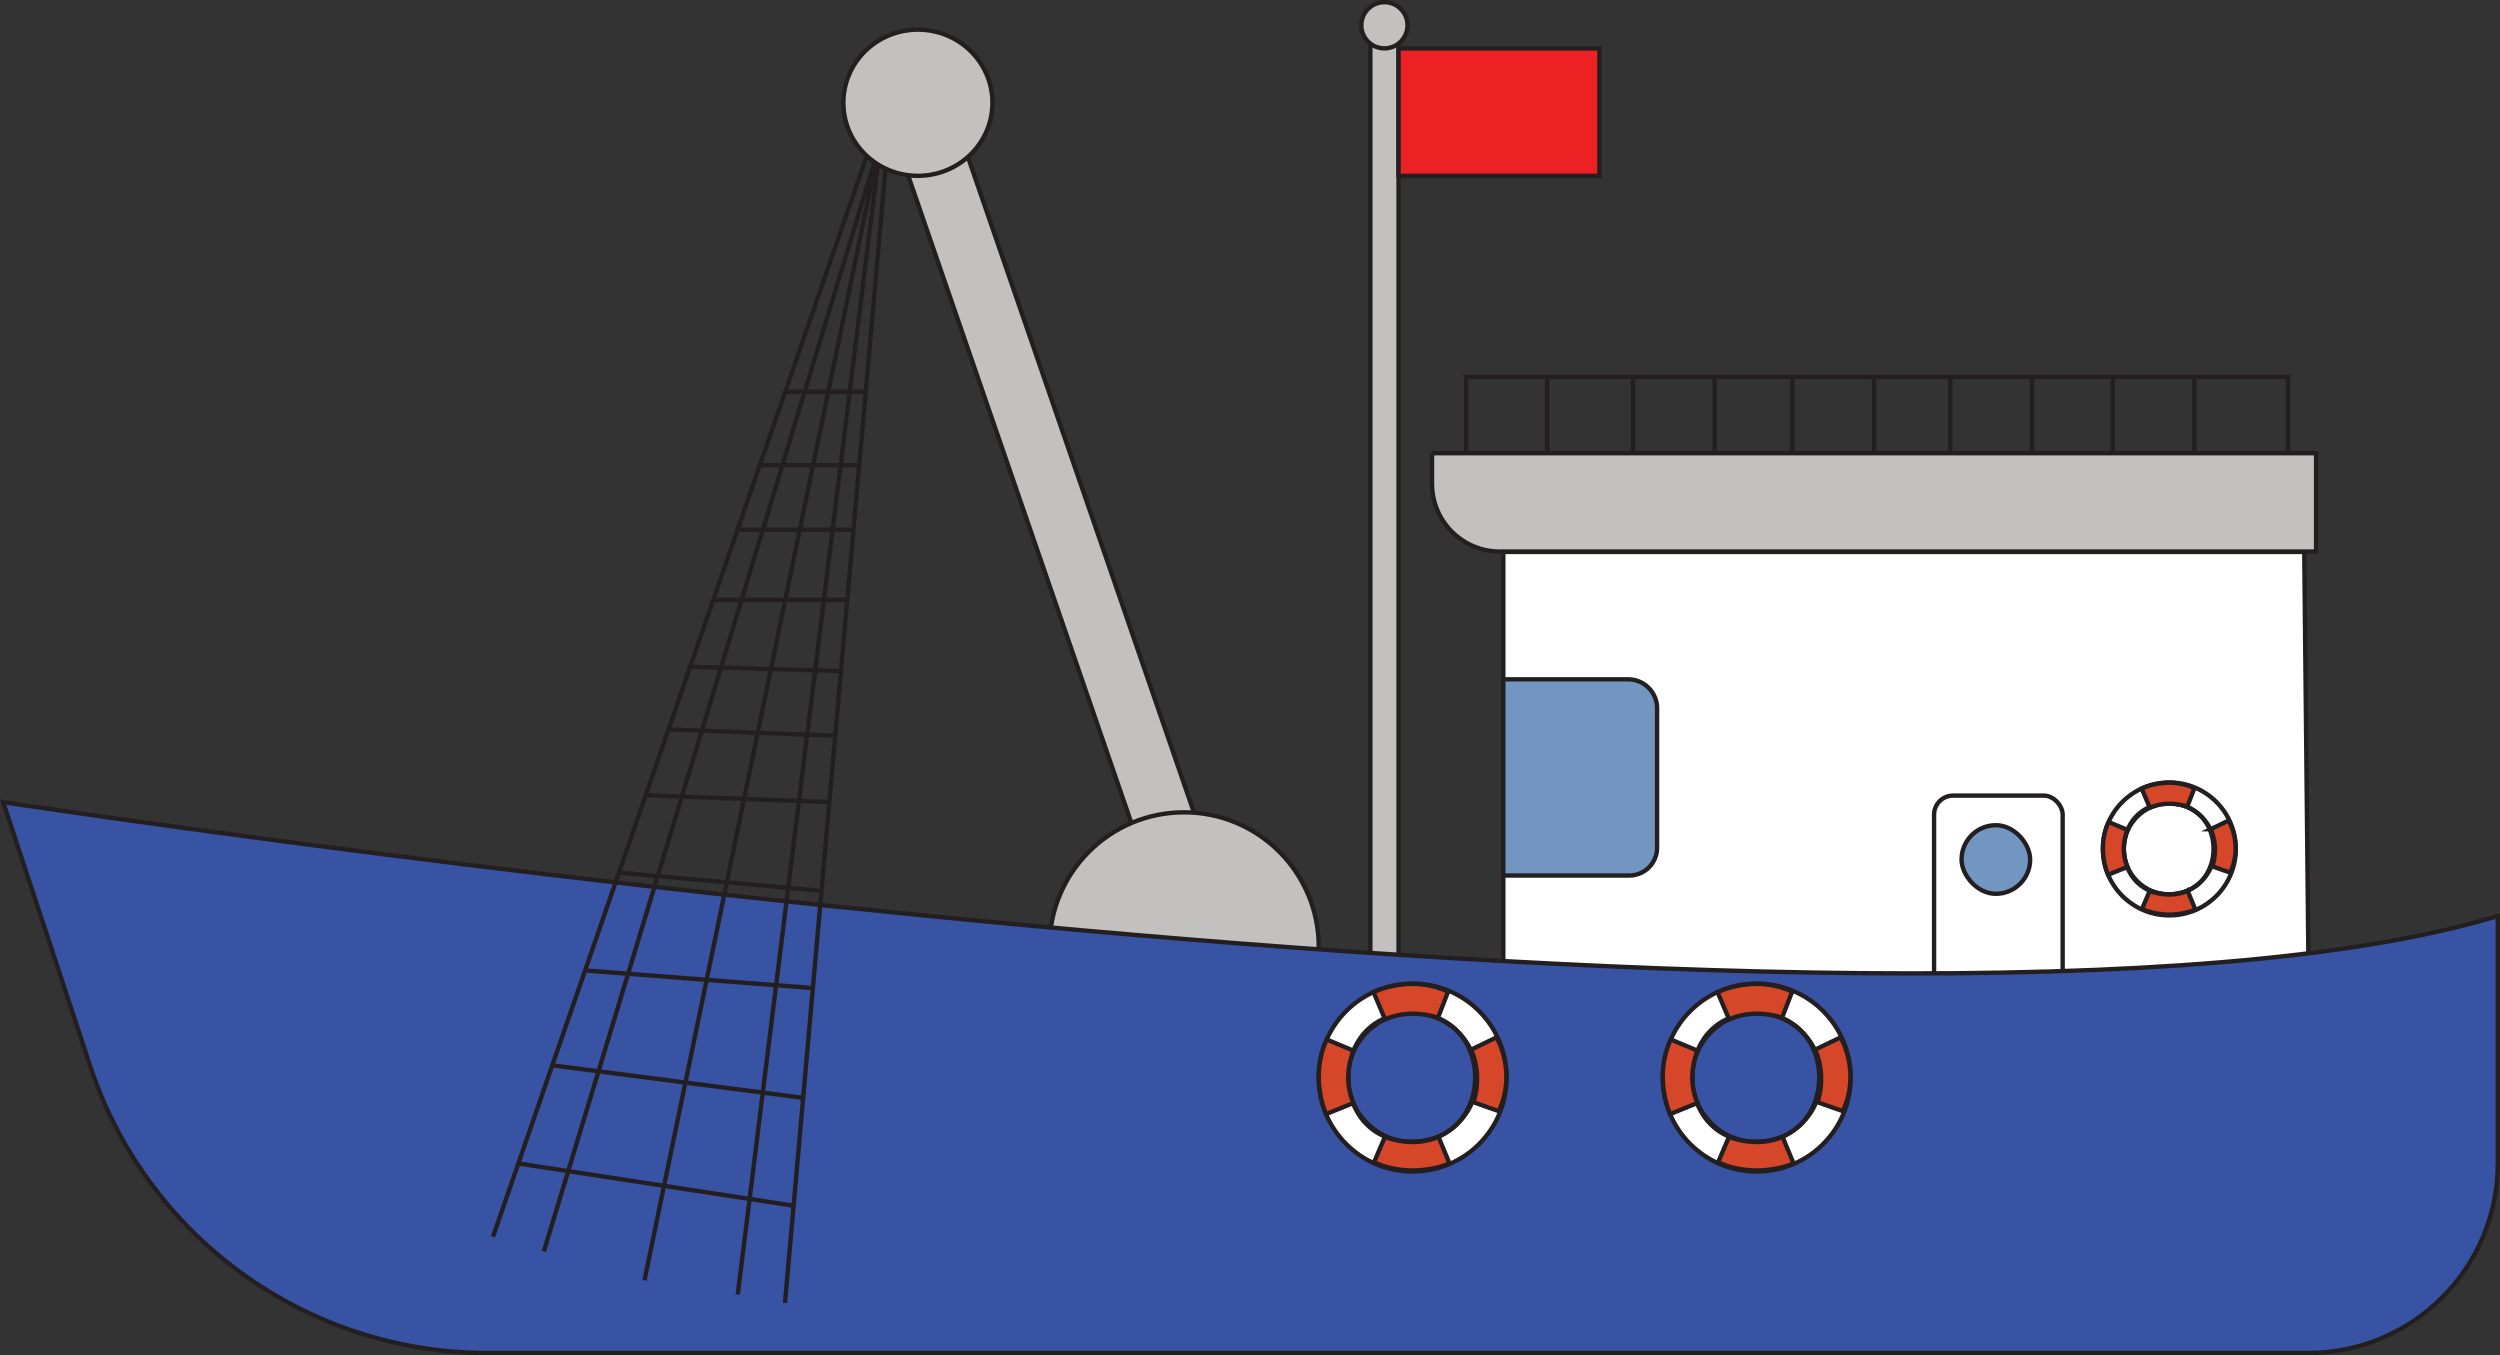 <?xml version="1.0" encoding="UTF-8"?>
<svg id="Layer_2" data-name="Layer 2" xmlns="http://www.w3.org/2000/svg" viewBox="0 0 570.62 309.32">
  <rect x="0" y="0" width="570.62" height="309.32" fill="#333333" stroke="none"/>
  <defs>
    <style>
      .cls-1 {
        fill: none;
      }

      .cls-1, .cls-2, .cls-3, .cls-4, .cls-5, .cls-6, .cls-7 {
        stroke: #231f20;
        stroke-miterlimit: 10;
      }

      .cls-2 {
        fill: #ed2024;
      }

      .cls-3 {
        fill: #fff;
      }

      .cls-4 {
        fill: #3953a4;
      }

      .cls-5 {
        fill: #c2c1c0;
      }

      .cls-6 {
        fill: #d64729;
      }

      .cls-7 {
        fill: #7296c1;
      }
    </style>
  </defs>
  <g id="Layer_1-2" data-name="Layer 1">
    <g>
      <polygon class="cls-5" points="206.57 37.98 220.12 33.49 289.91 235.9 276.35 240.39 206.57 37.98"/>
      <circle class="cls-5" cx="270.27" cy="216.14" r="30.73"/>
      <rect class="cls-5" x="312.78" y="7.84" width="6.44" height="213.66"/>
      <polygon class="cls-3" points="343.13 250.71 343.13 125.98 525.94 125.98 527.21 250.71 343.13 250.71"/>
      <rect class="cls-1" x="441.45" y="181.59" width="29.35" height="61.57" rx="4.34" ry="4.34"/>
      <path class="cls-4" d="m19.8,240.94L.73,183.09s435.94,66.56,569.39,25.98v56.41c0,23.93-19.4,43.34-43.34,43.34H111.25c-41.4,0-78.09-26.67-90.86-66.05l-.59-1.82Z"/>
      <path class="cls-7" d="m343.13,155.05h28.48c3.66,0,6.62,2.97,6.62,6.62v31.82c0,3.51-2.85,6.35-6.35,6.35h-28.75v-44.8h0Z"/>
      <rect class="cls-7" x="447.72" y="188.35" width="15.66" height="15.66" rx="7.83" ry="7.83"/>
      <ellipse class="cls-5" cx="209.51" cy="23.45" rx="17.01" ry="16.68"/>
      <line class="cls-1" x1="202.11" y1="38.47" x2="179.17" y2="297.41"/>
      <line class="cls-1" x1="200.38" y1="37.5" x2="168.39" y2="295.47"/>
      <line class="cls-1" x1="199.76" y1="37.68" x2="147.1" y2="292.24"/>
      <line class="cls-1" x1="199.61" y1="36.87" x2="124.13" y2="285.62"/>
      <line class="cls-1" x1="197.85" y1="35.59" x2="112.53" y2="282.27"/>
      <g>
        <path class="cls-3" d="m495.15,178.6c-8.38,0-15.17,6.79-15.17,15.17s6.79,15.17,15.17,15.17,15.17-6.79,15.17-15.17-6.79-15.17-15.17-15.17Zm-.15,25.52c-13.68,0-13.65-20.75,0-20.75s13.65,20.75,0,20.75Z"/>
        <path class="cls-1" d="m495.15,183.37c-5.74-.02-10.4,4.66-10.4,10.4s4.66,10.4,10.4,10.4,10.38-4.66,10.4-10.4c.02-5.7-4.65-10.38-10.4-10.4Z"/>
        <path class="cls-6" d="m485.59,197.87l-4.42,1.79s-2.73-5.89.11-12.04l4.31,1.8s-1.89,4.22,0,8.44Z"/>
        <path class="cls-6" d="m499.32,203.33l1.78,4.3s-5.9,2.66-12.19-.18l1.76-4.11s4.31,1.89,8.64,0Z"/>
        <path class="cls-6" d="m504.58,189.26l4.11-1.98s3.33,5.56.36,11.91l-4.09-1.45s1.58-4.09-.37-8.48Z"/>
        <path class="cls-6" d="m490.69,184.37l-1.86-4.39s5.89-2.92,12.04-.09l-1.63,4.21s-4.31-1.62-8.54.27Z"/>
      </g>
      <g>
        <path class="cls-3" d="m400.96,224.5c-11.85,0-21.45,9.6-21.45,21.45s9.6,21.45,21.45,21.45,21.45-9.6,21.45-21.45-9.6-21.45-21.45-21.45Zm-.21,36.09c-19.34,0-19.31-29.35,0-29.35s19.31,29.35,0,29.35Z"/>
        <path class="cls-1" d="m400.96,231.25c-8.12-.03-14.71,6.59-14.71,14.71s6.59,14.71,14.71,14.71,14.68-6.59,14.71-14.71c.03-8.06-6.57-14.68-14.71-14.71Z"/>
        <path class="cls-6" d="m387.45,251.76l-6.25,2.53s-3.86-8.34.15-17.03l6.1,2.55s-2.67,5.96,0,11.94Z"/>
        <path class="cls-6" d="m406.86,259.48l2.52,6.08s-8.34,3.76-17.23-.26l2.49-5.82s6.1,2.67,12.22,0Z"/>
        <path class="cls-6" d="m414.3,239.58l5.81-2.8s4.71,7.86.51,16.84l-5.79-2.05s2.23-5.79-.53-11.99Z"/>
        <path class="cls-6" d="m394.66,232.66l-2.63-6.21s8.34-4.14,17.03-.12l-2.31,5.96s-6.1-2.29-12.08.38Z"/>
      </g>
      <g>
        <path class="cls-3" d="m322.43,224.5c-11.85,0-21.45,9.6-21.45,21.45s9.6,21.45,21.45,21.45,21.45-9.6,21.45-21.45-9.6-21.45-21.45-21.45Zm-.21,36.09c-19.34,0-19.31-29.35,0-29.35s19.31,29.35,0,29.35Z"/>
        <path class="cls-1" d="m322.43,231.25c-8.12-.03-14.71,6.59-14.71,14.71s6.59,14.71,14.71,14.71,14.68-6.59,14.71-14.71c.03-8.06-6.57-14.68-14.71-14.71Z"/>
        <path class="cls-6" d="m308.92,251.76l-6.25,2.53s-3.86-8.34.15-17.03l6.1,2.55s-2.67,5.96,0,11.94Z"/>
        <path class="cls-6" d="m328.33,259.48l2.52,6.08s-8.34,3.76-17.23-.26l2.49-5.82s6.1,2.67,12.22,0Z"/>
        <path class="cls-6" d="m335.77,239.58l5.81-2.8s4.71,7.86.51,16.84l-5.79-2.05s2.23-5.79-.53-11.99Z"/>
        <path class="cls-6" d="m316.13,232.66l-2.63-6.21s8.34-4.14,17.03-.12l-2.31,5.96s-6.1-2.29-12.08.38Z"/>
      </g>
      <path class="cls-5" d="m326.86,103.45h201.78v22.44h-186.32c-8.53,0-15.46-6.93-15.46-15.46v-6.98h0Z"/>
      <line class="cls-1" x1="334.65" y1="103.45" x2="334.65" y2="86.11"/>
      <line class="cls-1" x1="353.15" y1="103.45" x2="353.15" y2="86.11"/>
      <line class="cls-1" x1="372.72" y1="103.36" x2="372.72" y2="86.02"/>
      <line class="cls-1" x1="391.37" y1="103.36" x2="391.37" y2="86.02"/>
      <line class="cls-1" x1="409.1" y1="103.45" x2="409.1" y2="86.11"/>
      <line class="cls-1" x1="427.75" y1="103.45" x2="427.75" y2="86.11"/>
      <line class="cls-1" x1="445.17" y1="103.36" x2="445.17" y2="86.02"/>
      <line class="cls-1" x1="463.82" y1="103.36" x2="463.82" y2="86.02"/>
      <line class="cls-1" x1="482.22" y1="103.45" x2="482.22" y2="86.11"/>
      <line class="cls-1" x1="500.87" y1="103.45" x2="500.87" y2="86.11"/>
      <line class="cls-1" x1="522.22" y1="103.45" x2="522.22" y2="86.11"/>
      <line class="cls-1" x1="334.04" y1="86.02" x2="522.75" y2="86.02"/>
      <line class="cls-1" x1="118.31" y1="265.56" x2="181.14" y2="275.2"/>
      <line class="cls-1" x1="126.06" y1="243.16" x2="183.32" y2="250.58"/>
      <line class="cls-1" x1="133.55" y1="221.5" x2="185.31" y2="225.51"/>
      <line class="cls-1" x1="141.26" y1="199.19" x2="187.5" y2="203.33"/>
      <line class="cls-1" x1="147.38" y1="181.51" x2="189.3" y2="183.09"/>
      <line class="cls-1" x1="152.57" y1="166.48" x2="190.64" y2="167.94"/>
      <line class="cls-1" x1="157.51" y1="152.2" x2="191.95" y2="153.15"/>
      <line class="cls-1" x1="162.79" y1="136.94" x2="193.38" y2="136.94"/>
      <line class="cls-1" x1="168.34" y1="120.91" x2="194.82" y2="120.91"/>
      <line class="cls-1" x1="173.43" y1="106.18" x2="196.01" y2="106.18"/>
      <line class="cls-1" x1="179.22" y1="89.43" x2="197.59" y2="89.43"/>
      <rect class="cls-2" x="319.21" y="11.05" width="45.86" height="29.08"/>
      <circle class="cls-5" cx="315.99" cy="5.77" r="5.27"/>
    </g>
  </g>
</svg>